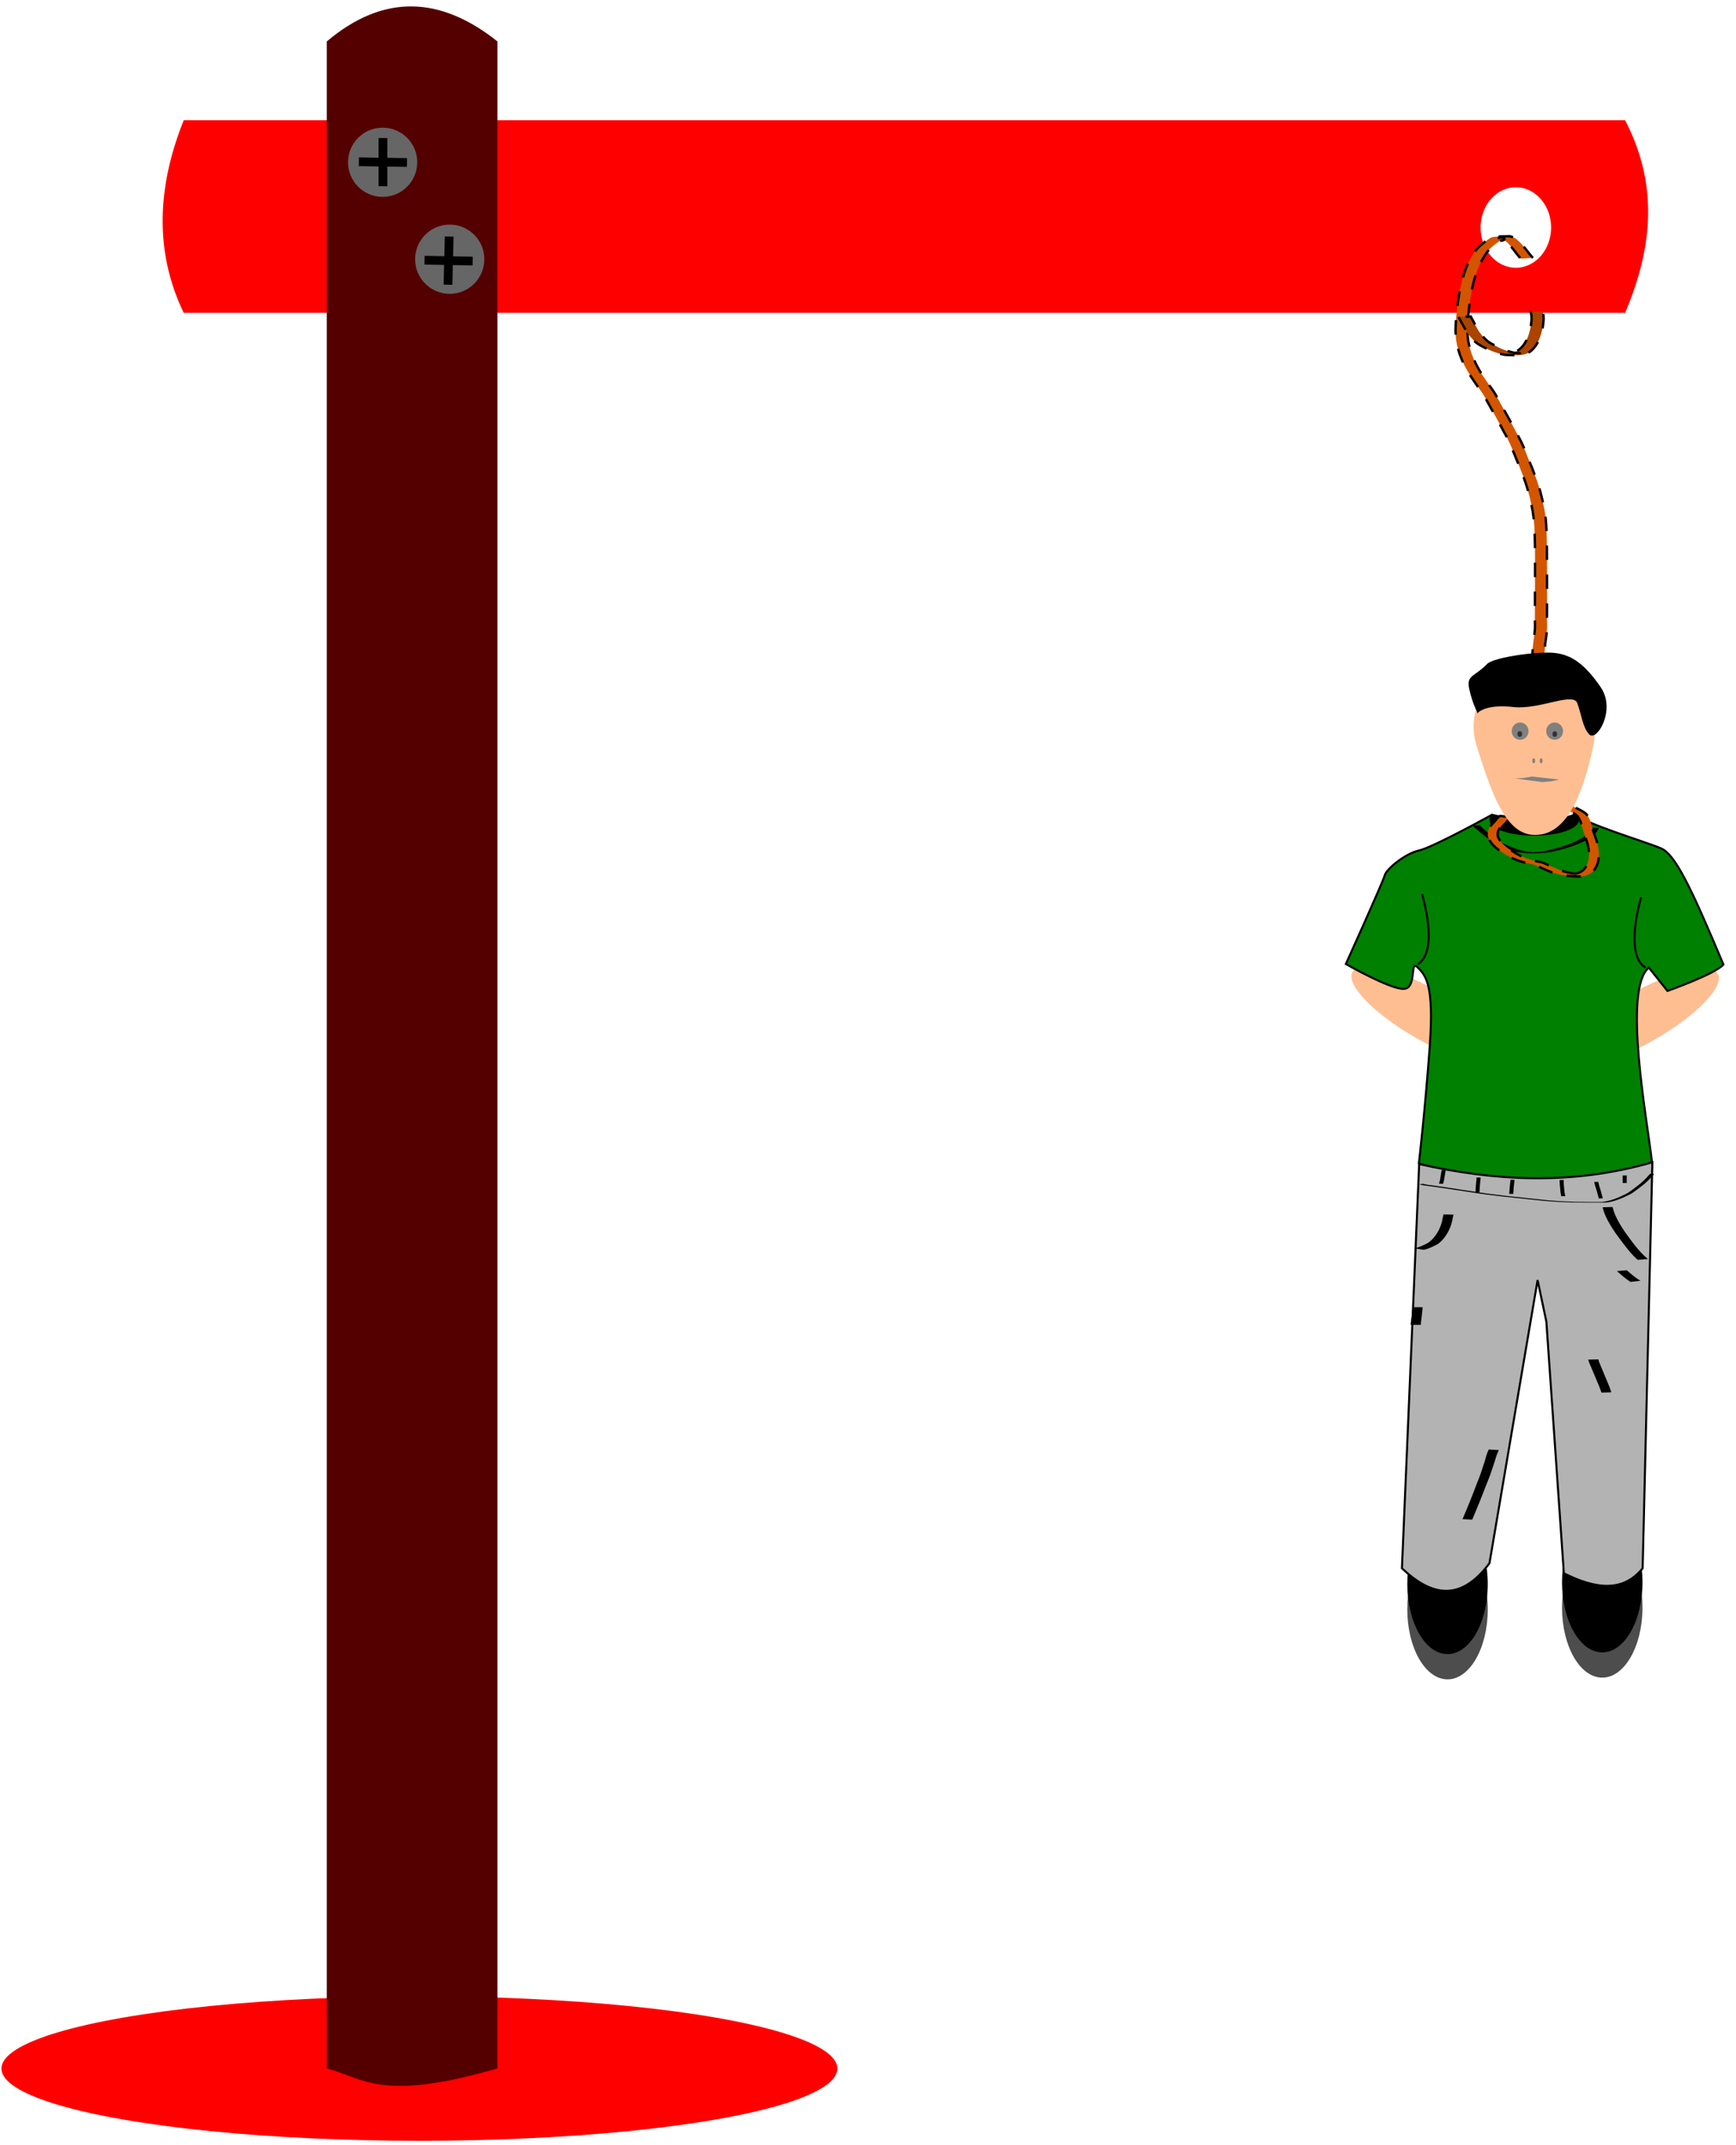 <?xml version="1.0" encoding="UTF-8" standalone="no"?>
<svg
   width="850"
   height="1050"
   viewBox="0 0 224.896 277.812"
   version="1.1"
   id="svg8"
   inkscape:version="1.1.2 (b8e25be833, 2022-02-05)"
   sodipodi:docname="forca.svg"
   xmlns:inkscape="http://www.inkscape.org/namespaces/inkscape"
   xmlns:sodipodi="http://sodipodi.sourceforge.net/DTD/sodipodi-0.dtd"
   xmlns="http://www.w3.org/2000/svg"
   xmlns:svg="http://www.w3.org/2000/svg"
   xmlns:rdf="http://www.w3.org/1999/02/22-rdf-syntax-ns#"
   xmlns:cc="http://creativecommons.org/ns#"
   xmlns:dc="http://purl.org/dc/elements/1.1/">
  <defs
     id="defs2">
    <inkscape:path-effect
       effect="spiro"
       id="path-effect4198"
       is_visible="true"
       lpeversion="1" />
    <inkscape:path-effect
       effect="spiro"
       id="path-effect4194"
       is_visible="true"
       lpeversion="1" />
  </defs>
  <sodipodi:namedview
     id="base"
     pagecolor="#ffffff"
     bordercolor="#666666"
     borderopacity="1.0"
     inkscape:pageopacity="0.0"
     inkscape:pageshadow="2"
     inkscape:zoom="0.5"
     inkscape:cx="978"
     inkscape:cy="733"
     inkscape:document-units="cm"
     inkscape:current-layer="g9021"
     inkscape:document-rotation="0"
     showgrid="false"
     units="px"
     inkscape:pagecheckerboard="true"
     inkscape:showpageshadow="false"
     showguides="false"
     inkscape:window-width="1920"
     inkscape:window-height="1017"
     inkscape:window-x="-8"
     inkscape:window-y="-8"
     inkscape:window-maximized="1" />
  <g
     inkscape:groupmode="layer"
     id="layer8"
     inkscape:label="banco" />
  <g
     inkscape:groupmode="layer"
     id="layer6"
     inkscape:label="sapatos">
    <g
       id="g12396"
       transform="matrix(1,0,0,1.15,-26.458,-43.261)"
       style="stroke-width:0.933">
      <ellipse
         style="fill:#4d4d4d;fill-opacity:1;fill-rule:evenodd;stroke:none;stroke-width:0;stop-color:#000000"
         id="ellipse12372"
         cx="213.983"
         cy="218.85"
         rx="5.212"
         ry="7.888" />
      <ellipse
         style="fill:#4d4d4d;fill-opacity:1;fill-rule:evenodd;stroke:none;stroke-width:0;stop-color:#000000"
         id="ellipse12374"
         cx="234.028"
         cy="218.656"
         rx="5.212"
         ry="7.888" />
    </g>
    <ellipse
       style="fill:#000000;fill-opacity:1;fill-rule:evenodd;stroke:none;stroke-width:0;stop-color:#000000"
       id="path12288"
       cx="187.524"
       cy="205.146"
       rx="5.212"
       ry="9.071" />
    <ellipse
       style="fill:#000000;fill-opacity:1;fill-rule:evenodd;stroke:none;stroke-width:0;stop-color:#000000"
       id="ellipse12370"
       cx="207.57"
       cy="204.924"
       rx="5.212"
       ry="9.071" />
  </g>
  <g
     inkscape:label="forca"
     inkscape:groupmode="layer"
     id="layer1"
     style="display:inline">
    <path
       id="rect846"
       style="fill:#ff0000;fill-rule:evenodd;stroke:#ff0000;stroke-width:0;stop-color:#000000"
       d="m 23.803,15.573 c -3.642,9.071 -3.642,17.387 0,24.946 H 210.53 c 3.374,-7.994 4.535,-16.199 0,-24.946 z m 172.573,8.679 a 4.565,5.212 0 0 1 4.565,5.212 4.565,5.212 0 0 1 -4.565,5.212 4.565,5.212 0 0 1 -4.565,-5.212 4.565,5.212 0 0 1 4.565,-5.212 z" />
    <ellipse
       style="fill:#ff0000;fill-rule:evenodd;stroke:#ff0000;stroke-width:0;stop-color:#000000"
       id="path972"
       cx="54.334"
       cy="267.891"
       rx="54.145"
       ry="9.355" />
    <path
       id="rect844"
       style="fill:#550000;fill-rule:evenodd;stroke:#ff0000;stroke-width:0;stop-color:#000000"
       d="m 42.333,5.367 c 7.371,-6.225 14.741,-5.869 22.112,0 V 267.872 c -14.958,4.336 -17.143,1.373 -22.112,0 z"
       sodipodi:nodetypes="ccccc" />
    <circle
       style="fill:#666666;fill-rule:evenodd;stroke:#ff0000;stroke-width:0;stop-color:#000000"
       id="path1604"
       cx="49.569"
       cy="21.014"
       r="4.482" />
    <circle
       style="fill:#666666;fill-rule:evenodd;stroke:#ff0000;stroke-width:0;stop-color:#000000"
       id="path1604-8"
       cx="58.261"
       cy="33.57"
       r="4.482" />
    <rect
       style="fill:#000000;fill-rule:evenodd;stroke:#ff0000;stroke-width:0;stop-color:#000000"
       id="rect1876"
       width="1.134"
       height="6.237"
       x="49.042"
       y="17.878" />
    <rect
       style="fill:#000000;fill-rule:evenodd;stroke:#ff0000;stroke-width:0;stop-color:#000000"
       id="rect1958"
       width="1.134"
       height="6.237"
       x="32.162"
       y="-61.815"
       transform="rotate(91.005)" />
    <rect
       style="fill:#000000;fill-rule:evenodd;stroke:#ff0000;stroke-width:0;stop-color:#000000"
       id="rect2173"
       width="1.134"
       height="6.237"
       x="58.393"
       y="29.134"
       transform="rotate(1.47)" />
    <rect
       style="fill:#000000;fill-rule:evenodd;stroke:#ff0000;stroke-width:0;stop-color:#000000"
       id="rect2175"
       width="1.134"
       height="6.237"
       x="19.642"
       y="-53.054"
       transform="rotate(90.907)" />
    <circle
       id="path2819"
       style="fill:#666666;stroke:#ff0000;stroke-width:0.265"
       cx="234.534"
       cy="52.539"
       r="0" />
    <circle
       id="path2821"
       style="fill:#666666;stroke:#ff0000;stroke-width:0.265"
       cx="234.534"
       cy="52.539"
       r="0" />
    <path
       style="fill:#d45500;fill-opacity:1;fill-rule:evenodd;stroke:#000000;stroke-width:0.312;stroke-miterlimit:4;stroke-dasharray:1.873, 1.873;stroke-dashoffset:0;stroke-opacity:1;stop-color:#000000"
       id="path16054"
       d="m 198.586,33.395 c -0.65,-0.687 -1.137,-1.516 -1.837,-2.157 -0.168,-0.154 -0.339,-0.312 -0.539,-0.423 -0.194,-0.107 -0.417,-0.149 -0.625,-0.224 -0.742,0.038 -1.494,-0.013 -2.227,0.114 -0.258,0.044 -0.465,0.242 -0.683,0.388 -0.305,0.204 -1.06,0.825 -1.291,1.093 -0.482,0.56 -0.781,1.165 -1.14,1.803 -0.992,2.127 -1.33,4.463 -1.565,6.776 -0.104,1.173 -0.198,2.353 0.003,3.522 0.105,0.614 0.233,0.967 0.414,1.564 0.346,0.99 0.82,1.933 1.394,2.811 0.297,0.454 0.613,0.894 0.913,1.346 0.185,0.261 0.38,0.515 0.555,0.783 0.498,0.763 0.707,1.196 1.155,1.997 0.586,1.047 1.166,2.094 1.728,3.155 0.679,1.164 1.159,2.418 1.663,3.662 0.689,1.702 0.052,0.061 0.689,1.725 0.632,1.521 1.029,3.12 1.341,4.733 0.284,1.649 0.298,3.327 0.323,4.995 0.017,1.601 0.003,3.202 -0.002,4.803 -0.003,1.196 -0.005,2.391 -0.008,3.587 -0.025,0.685 0.032,1.375 -10e-4,2.06 -0.014,0.299 -0.074,0.712 -0.112,1.007 -0.131,0.822 -0.193,1.651 -0.24,2.481 0,0 1.564,0.009 1.564,0.009 v 0 c 0.045,-0.826 0.111,-1.651 0.239,-2.469 0.038,-0.296 0.1,-0.729 0.114,-1.027 0.033,-0.685 -0.028,-1.374 -5.3e-4,-2.06 -0.001,-1.196 -0.001,-2.391 0.002,-3.587 0.002,-1.602 -0.001,-3.204 -0.012,-4.805 -0.021,-1.677 -0.031,-3.365 -0.315,-5.023 -0.318,-1.621 -0.708,-3.232 -1.349,-4.759 -0.721,-1.881 0.083,0.191 -0.692,-1.726 -0.21,-0.52 -0.475,-1.248 -0.707,-1.763 -0.264,-0.585 -0.674,-1.354 -0.966,-1.916 -0.562,-1.061 -1.143,-2.109 -1.728,-3.158 -0.401,-0.72 -0.7,-1.322 -1.145,-2.014 -0.171,-0.267 -0.366,-0.519 -0.549,-0.778 -0.153,-0.233 -0.306,-0.466 -0.459,-0.699 -0.15,-0.214 -0.307,-0.425 -0.451,-0.643 -0.572,-0.864 -1.044,-1.795 -1.394,-2.77 -0.169,-0.556 -0.313,-0.966 -0.414,-1.537 -0.204,-1.156 -0.108,-2.327 -0.015,-3.488 0.23,-2.294 0.56,-4.61 1.564,-6.712 0.388,-0.677 0.622,-1.168 1.146,-1.754 0.193,-0.216 0.422,-0.396 0.646,-0.579 0.207,-0.169 0.418,-0.336 0.645,-0.476 0.216,-0.133 0.769,-0.102 0.68,-0.339 -0.101,-0.271 -0.571,-0.089 -0.857,-0.133 0.207,0.057 0.428,0.076 0.621,0.17 0.201,0.098 0.373,0.251 0.541,0.398 0.709,0.624 1.182,1.457 1.818,2.147 0,0 1.566,-0.109 1.566,-0.109 z" />
    <path
       style="fill:#aa4400;fill-opacity:1;fill-rule:evenodd;stroke:#000000;stroke-width:0.312;stroke-miterlimit:4;stroke-dasharray:1.873, 1.873;stroke-dashoffset:0;stroke-opacity:1;stop-color:#000000"
       id="path16056"
       d="m 188.964,41.046 c 0.039,0.084 0.073,0.171 0.116,0.253 0.135,0.26 0.284,0.513 0.425,0.77 0.154,0.28 0.438,0.793 0.615,1.053 0.125,0.184 0.267,0.356 0.401,0.533 0.324,0.347 0.501,0.573 0.887,0.848 0.158,0.112 0.331,0.201 0.499,0.296 0.575,0.324 1.115,0.571 1.729,0.808 0.549,0.163 1.106,0.37 1.688,0.371 0.671,2.64e-4 1.77,0.146 2.516,-0.209 0.159,-0.076 0.299,-0.188 0.448,-0.283 0.928,-0.754 1.295,-1.867 1.55,-2.992 0.081,-0.541 0.176,-1.086 0.116,-1.635 -0.018,-0.172 -0.064,-0.339 -0.096,-0.509 0,0 -1.563,0.03 -1.563,0.03 v 0 c 0.032,0.161 0.078,0.32 0.097,0.484 0.061,0.535 -0.034,1.068 -0.115,1.595 -0.249,1.09 -0.609,2.169 -1.544,2.865 -0.148,0.082 -0.288,0.181 -0.445,0.245 -0.54,0.22 -1.201,0.115 0.581,0.177 0.177,0.006 -0.355,-0.007 -0.53,-0.032 -0.354,-0.051 -0.817,-0.197 -1.157,-0.295 -0.2,-0.073 -0.403,-0.137 -0.599,-0.219 -0.396,-0.165 -0.747,-0.363 -1.124,-0.566 -0.166,-0.089 -0.34,-0.164 -0.497,-0.269 -0.385,-0.256 -0.565,-0.479 -0.888,-0.811 -0.133,-0.173 -0.275,-0.338 -0.398,-0.518 -0.326,-0.473 -0.572,-0.996 -0.845,-1.5 -0.056,-0.104 -0.122,-0.202 -0.177,-0.306 -0.041,-0.076 -0.073,-0.157 -0.11,-0.235 0,0 -1.58,0.051 -1.58,0.051 z" />
  </g>
  <g
     inkscape:groupmode="layer"
     id="layer4"
     inkscape:label="braços"
     style="display:inline">
    <ellipse
       style="fill:#ffbe91;fill-opacity:1;fill-rule:evenodd;stroke:none;stroke-width:0;stop-color:#000000"
       id="ellipse10633"
       cx="-22.843"
       cy="225.999"
       rx="3.335"
       ry="11.47"
       transform="rotate(-60.379)" />
    <ellipse
       style="fill:#ffbe91;fill-opacity:1;fill-rule:evenodd;stroke:none;stroke-width:0;stop-color:#000000"
       id="ellipse10890"
       cx="-219.729"
       cy="-119.712"
       rx="3.335"
       ry="11.47"
       transform="matrix(-0.494,-0.869,-0.869,0.494,0,0)" />
  </g>
  <g
     inkscape:groupmode="layer"
     id="layer3"
     inkscape:label="tronco"
     style="display:inline">
    <g
       id="g10631"
       transform="matrix(0.355,0,0,0.355,119.608,55.338)"
       style="stroke-width:2.815">
      <path
         style="fill:#008000;stroke:#000000;stroke-width:0.745px;stroke-linecap:butt;stroke-linejoin:miter;stroke-opacity:1"
         d="m 207.509,141.363 c 0,0 -21.545,11.906 -26.647,13.04 -5.103,1.134 -11.906,6.804 -12.473,9.071 -0.567,2.268 -14.174,32.317 -14.174,32.317 0,0 15.875,9.071 20.978,9.071 5.103,0 2.268,-10.772 5.103,-7.938 2.835,2.835 6.237,5.67 4.536,28.915 -1.701,23.246 -3.969,42.711 -3.969,42.711 0,0 48.759,15.875 85.045,-0.567 -1.701,-15.308 -10.772,-62.933 -1.134,-70.871 6.804,8.504 6.804,8.504 6.804,8.504 0,0 17.576,-6.237 20.411,-9.638 -11.906,-28.348 -17.576,-40.065 -22.679,-42.333 -5.103,-2.268 -28.732,-9.251 -31.137,-12.458 -4.209,1.604 -14.017,4.357 -30.662,0.174 z"
         id="path9397" />
      <path
         id="path9397-9"
         style="fill:#000000;stroke:none;stroke-width:0.745px;stroke-linecap:butt;stroke-linejoin:miter;stroke-opacity:1"
         d="m 238.075,141.095 c -4.828,1.568 -14.686,3.663 -30.566,0.268 a 16.336,5.738 0 0 0 -0.911,1.885 16.336,5.738 0 0 0 16.336,5.738 16.336,5.738 0 0 0 16.336,-5.738 16.336,5.738 0 0 0 -1.195,-2.153 z" />
      <path
         style="fill:none;stroke:#000000;stroke-width:0.745px;stroke-linecap:butt;stroke-linejoin:miter;stroke-opacity:1"
         d="m 182.011,170.251 c 0,0 6.414,20.847 -1.604,25.658"
         id="path10425" />
      <path
         style="fill:none;stroke:#000000;stroke-width:0.745px;stroke-linecap:butt;stroke-linejoin:miter;stroke-opacity:1"
         d="m 261.974,171.457 c 0,0 -6.414,20.847 1.604,25.658"
         id="path10507" />
      <path
         style="fill:#000000;fill-opacity:1;fill-rule:evenodd;stroke:none;stroke-width:0;stop-color:#000000"
         id="path10544"
         d="m 200.483,145.308 c 0.088,0.095 0.171,0.195 0.263,0.285 0.186,0.182 0.378,0.357 0.57,0.533 1.147,1.048 2.358,2.02 3.566,2.995 1.314,1.063 2.7,2.033 4.183,2.847 0.901,0.494 1.115,0.571 2.067,1.006 1.402,0.561 2.794,1.166 4.245,1.595 0.783,0.232 1.159,0.296 1.957,0.467 1.153,0.207 2.319,0.341 3.491,0.356 1.272,0.017 2.544,0.023 3.816,0.003 0.867,-0.014 2.005,-0.14 2.867,-0.223 3.178,-0.424 6.251,-1.364 9.293,-2.343 1.342,-0.492 2.674,-1.011 3.969,-1.616 0.472,-0.221 1.293,-0.628 1.759,-0.904 0.234,-0.139 0.457,-0.297 0.685,-0.445 0.781,-0.526 1.517,-1.135 2.161,-1.825 0.091,-0.097 0.175,-0.2 0.262,-0.301 0.272,-0.326 0.456,-0.711 0.657,-1.081 0.139,-0.255 0.143,-0.253 0.296,-0.498 0,0 -2.596,-0.143 -2.596,-0.143 v 0 c -0.309,0.513 -0.555,1.068 -0.935,1.536 -0.698,0.779 -1.475,1.488 -2.352,2.061 -0.222,0.143 -0.44,0.294 -0.667,0.428 -0.256,0.151 -0.519,0.291 -0.783,0.429 -1.552,0.812 -3.177,1.469 -4.825,2.058 -3.049,0.97 -6.13,1.907 -9.318,2.287 -0.475,0.043 -0.949,0.095 -1.425,0.128 -0.48,0.034 -0.968,-0.009 -1.442,0.072 -0.326,0.056 1.317,0.059 0.991,0.005 -0.425,-0.071 -0.861,-0.025 -1.29,-0.055 -0.857,-0.06 -1.308,-0.144 -2.149,-0.269 -0.735,-0.15 -1.237,-0.239 -1.96,-0.441 -1.459,-0.408 -2.855,-1.011 -4.263,-1.563 -0.827,-0.376 -1.272,-0.563 -2.069,-0.984 -1.491,-0.789 -2.877,-1.745 -4.187,-2.806 -0.806,-0.65 -1.144,-0.915 -1.93,-1.582 -0.715,-0.607 -1.423,-1.227 -2.063,-1.914 -0.079,-0.085 -0.149,-0.178 -0.223,-0.267 0,0 -2.622,0.169 -2.622,0.169 z" />
    </g>
  </g>
  <g
     inkscape:groupmode="layer"
     id="layer5"
     inkscape:label="calças"
     style="display:inline">
    <path
       style="fill:#b3b3b3;stroke:#000000;stroke-width:0.265px;stroke-linecap:butt;stroke-linejoin:miter;stroke-opacity:1"
       d="m 183.852,150.752 c 9.743,2.177 19.713,2.788 30.209,-0.232 l -1.26,52.582 c -2.546,3.17 -6.153,2.678 -10.205,0.652 l -2.268,-32.599 -1.134,-5.379 -6.237,36.674 c -3.78,5.08 -7.56,4.237 -11.339,0.652 z"
       id="path11072"
       sodipodi:nodetypes="ccccccccc" />
    <path
       style="fill:#000000;fill-opacity:1;fill-rule:evenodd;stroke:none;stroke-width:0;stop-color:#000000"
       id="path12042"
       d="m 184.448,161.858 c 0.517,-0.11 1.01,-0.328 1.477,-0.572 0.152,-0.079 0.309,-0.151 0.448,-0.252 0.153,-0.112 0.281,-0.255 0.421,-0.382 0.53,-0.567 0.927,-1.249 1.178,-1.983 0.126,-0.369 0.155,-0.569 0.232,-0.946 0.031,-0.14 0.063,-0.28 0.094,-0.42 0,0 -1.298,-0.028 -1.298,-0.028 v 0 c -0.031,0.141 -0.062,0.282 -0.092,0.423 -0.077,0.378 -0.1,0.552 -0.228,0.922 -0.248,0.718 -0.639,1.38 -1.172,1.923 -0.14,0.118 -0.27,0.251 -0.421,0.355 -0.14,0.096 -0.295,0.167 -0.447,0.244 -0.466,0.235 -0.967,0.459 -1.492,0.512 0,0 1.301,0.206 1.301,0.206 z" />
    <path
       style="fill:#000000;fill-opacity:1;fill-rule:evenodd;stroke:none;stroke-width:0;stop-color:#000000"
       id="path12044"
       d="m 213.484,163.053 c -1.188,-0.987 -2.08,-2.27 -2.983,-3.509 -0.459,-0.685 -0.899,-1.39 -1.23,-2.147 -0.202,-0.462 -0.231,-0.616 -0.366,-1.083 0,0 -1.292,0.037 -1.292,0.037 v 0 c 0.137,0.467 0.174,0.645 0.376,1.105 0.337,0.765 0.788,1.475 1.25,2.168 0.616,0.847 0.603,0.843 1.249,1.676 0.512,0.66 1.034,1.324 1.683,1.856 0,0 1.313,-0.103 1.313,-0.103 z" />
    <path
       style="fill:#000000;fill-opacity:1;fill-rule:evenodd;stroke:none;stroke-width:0;stop-color:#000000"
       id="path12046"
       d="m 212.527,165.861 c -0.657,-0.36 -1.22,-0.87 -1.784,-1.356 0,0 -1.275,0.109 -1.275,0.109 v 0 c 0.562,0.495 1.125,0.997 1.756,1.403 0,0 1.303,-0.156 1.303,-0.156 z" />
    <path
       style="fill:#000000;fill-opacity:1;fill-rule:evenodd;stroke:none;stroke-width:0;stop-color:#000000"
       id="path12050"
       d="m 184.071,171.575 c -0.001,-0.069 -0.007,-0.139 -0.003,-0.208 0.004,-0.06 0.074,-0.579 0.077,-0.599 0.048,-0.364 0.089,-0.728 0.124,-1.094 0.009,-0.127 0.017,-0.255 0.026,-0.382 0,0 -1.301,-0.009 -1.301,-0.009 v 0 c -0.009,0.126 -0.018,0.252 -0.027,0.379 -0.035,0.364 -0.075,0.726 -0.125,1.089 -0.011,0.078 -0.076,0.515 -0.085,0.617 -0.006,0.069 -0.002,0.139 -0.003,0.208 0,0 1.317,0 1.317,0 z" />
    <path
       style="fill:#000000;fill-opacity:1;fill-rule:evenodd;stroke:none;stroke-width:0;stop-color:#000000"
       id="path12052"
       d="m 192.862,187.717 c -0.152,0.344 -0.183,0.394 -0.311,0.803 -0.073,0.236 -0.131,0.478 -0.203,0.714 -0.062,0.203 -0.499,1.534 -0.559,1.698 -0.128,0.353 -0.272,0.698 -0.408,1.047 -0.6,1.607 -1.24,3.19 -1.913,4.758 0,0 1.258,0.066 1.258,0.066 v 0 c 0.669,-1.573 1.31,-3.158 1.92,-4.763 0.139,-0.352 0.287,-0.699 0.418,-1.055 0.06,-0.161 0.506,-1.506 0.569,-1.704 0.074,-0.233 0.136,-0.471 0.213,-0.703 0.131,-0.391 0.169,-0.452 0.324,-0.781 0,0 -1.31,-0.082 -1.31,-0.082 z" />
    <path
       style="fill:#000000;fill-opacity:1;fill-rule:evenodd;stroke:none;stroke-width:0;stop-color:#000000"
       id="path12054"
       d="m 205.752,176.081 c 0.028,0.097 0.051,0.196 0.085,0.291 0.08,0.222 0.305,0.721 0.387,0.915 0.242,0.573 0.475,1.149 0.723,1.72 0.36,0.863 0.184,0.415 0.524,1.347 0,0 1.279,-0.044 1.279,-0.044 v 0 c -0.334,-0.94 -0.159,-0.488 -0.52,-1.355 -0.245,-0.571 -0.478,-1.146 -0.716,-1.72 -0.035,-0.085 -0.325,-0.76 -0.373,-0.898 -0.032,-0.094 -0.051,-0.192 -0.076,-0.287 0,0 -1.315,0.032 -1.315,0.032 z" />
    <path
       style="fill:#000000;fill-opacity:1;fill-rule:evenodd;stroke:none;stroke-width:0;stop-color:#000000"
       id="path12169"
       d="m 183.85,153.368 c 0.273,0.084 0.267,0.091 0.594,0.141 0.767,0.115 1.537,0.206 2.304,0.319 1.27,0.187 2.538,0.384 3.808,0.573 2.733,0.448 5.491,0.689 8.242,0.991 1.589,0.19 3.187,0.284 4.787,0.33 1.479,0.028 2.959,0.022 4.439,0.02 0.939,-0.098 1.824,-0.436 2.67,-0.841 0.228,-0.109 0.459,-0.212 0.676,-0.341 0.209,-0.124 0.399,-0.279 0.598,-0.418 0.504,-0.381 1.017,-0.758 1.477,-1.193 0.283,-0.268 0.585,-0.614 0.845,-0.903 0,0 -0.518,-0.038 -0.518,-0.038 v 0 c -0.275,0.304 -0.546,0.616 -0.845,0.897 -0.46,0.432 -0.971,0.809 -1.475,1.188 -0.199,0.137 -0.389,0.288 -0.597,0.411 -0.217,0.128 -0.448,0.231 -0.676,0.339 -0.845,0.401 -1.73,0.732 -2.668,0.819 -1.138,0.001 -2.276,0.004 -3.414,-0.019 -1.601,-0.044 -3.202,-0.135 -4.793,-0.324 -2.755,-0.301 -5.517,-0.541 -8.255,-0.987 -0.645,-0.096 -1.291,-0.192 -1.936,-0.288 -0.622,-0.095 -1.243,-0.193 -1.865,-0.286 -0.49,-0.073 -0.981,-0.141 -1.471,-0.212 -0.272,-0.036 -0.544,-0.067 -0.815,-0.107 -0.322,-0.047 -0.318,-0.053 -0.588,-0.127 0,0 -0.524,0.058 -0.524,0.058 z" />
    <path
       style="fill:#000000;fill-opacity:1;fill-rule:evenodd;stroke:none;stroke-width:0;stop-color:#000000"
       id="path12171"
       d="m 210.213,152.232 c 0.001,0.324 0.002,0.648 0.002,0.972 0,0 0.522,0 0.522,0 v 0 c 5.3e-4,-0.324 8e-4,-0.648 0.002,-0.972 0,0 -0.527,0 -0.527,0 z" />
    <path
       style="fill:#000000;fill-opacity:1;fill-rule:evenodd;stroke:none;stroke-width:0;stop-color:#000000"
       id="path12175"
       d="m 202.049,152.815 c -0.01,0.441 0.051,0.878 0.089,1.317 0.007,0.265 0.07,0.525 0.122,0.784 0,0 0.516,-0.01 0.516,-0.01 v 0 c -0.051,-0.257 -0.112,-0.515 -0.12,-0.778 -0.039,-0.436 -0.1,-0.873 -0.082,-1.312 0,0 -0.525,0 -0.525,0 z" />
    <path
       style="fill:#000000;fill-opacity:1;fill-rule:evenodd;stroke:none;stroke-width:0;stop-color:#000000"
       id="path12177"
       d="m 195.67,152.799 c 5.3e-4,0.043 0.004,0.085 0.001,0.128 -0.003,0.053 -0.034,0.306 -0.039,0.346 -0.023,0.195 -0.044,0.391 -0.062,0.587 -0.02,0.252 -0.021,0.503 -0.052,0.754 0,0 0.521,0.006 0.521,0.006 v 0 c 0.03,-0.251 0.031,-0.503 0.051,-0.755 0.018,-0.196 0.038,-0.39 0.062,-0.585 0.007,-0.057 0.037,-0.285 0.042,-0.352 0.003,-0.042 8e-4,-0.085 0.001,-0.128 0,0 -0.526,0 -0.526,0 z" />
    <path
       style="fill:#000000;fill-opacity:1;fill-rule:evenodd;stroke:none;stroke-width:0;stop-color:#000000"
       id="path12179"
       d="m 191.276,152.498 c 2.5e-4,0.027 0.002,0.211 0.002,0.216 -0.007,0.121 -0.026,0.24 -0.038,0.36 -0.026,0.255 -0.021,0.213 -0.044,0.469 -0.026,0.288 -0.038,0.578 -0.048,0.867 0,0 0.52,0.002 0.52,0.002 v 0 c 0.009,-0.288 0.021,-0.577 0.046,-0.864 0.019,-0.214 0.022,-0.254 0.045,-0.468 0.013,-0.122 0.034,-0.244 0.042,-0.366 0.005,-0.072 -0.002,-0.144 0.002,-0.216 0,0 -0.527,0 -0.527,0 z" />
    <path
       style="fill:#000000;fill-opacity:1;fill-rule:evenodd;stroke:none;stroke-width:0;stop-color:#000000"
       id="path12181"
       d="m 186.771,151.524 c -0.008,0.029 -0.017,0.057 -0.023,0.086 -0.031,0.148 -0.018,0.127 -0.043,0.286 -0.033,0.201 -0.072,0.402 -0.103,0.603 -0.021,0.275 -0.104,0.537 -0.182,0.799 0,0 0.52,0.015 0.52,0.015 v 0 c 0.079,-0.265 0.161,-0.529 0.182,-0.806 0.032,-0.202 0.072,-0.403 0.106,-0.604 0.022,-0.133 0.016,-0.153 0.046,-0.278 0.006,-0.026 0.016,-0.051 0.024,-0.076 0,0 -0.527,-0.025 -0.527,-0.025 z" />
    <path
       style="fill:#000000;fill-opacity:1;fill-rule:evenodd;stroke:none;stroke-width:0;stop-color:#000000"
       id="path12183"
       d="m 206.524,153.077 c 0.016,0.058 0.032,0.115 0.048,0.173 0.016,0.074 0.028,0.149 0.048,0.222 0.072,0.261 0.166,0.515 0.241,0.775 0.091,0.319 0.172,0.64 0.261,0.96 0,0 0.517,-0.014 0.517,-0.014 v 0 c -0.088,-0.32 -0.169,-0.642 -0.259,-0.962 -0.073,-0.258 -0.167,-0.511 -0.236,-0.77 -0.036,-0.133 -0.047,-0.271 -0.093,-0.401 0,0 -0.526,0.017 -0.526,0.017 z" />
  </g>
  <g
     inkscape:groupmode="layer"
     id="layer9"
     inkscape:label="corda">
    <path
       style="fill:#d45500;fill-opacity:1;fill-rule:evenodd;stroke:#000000;stroke-width:0.312;stroke-miterlimit:4;stroke-dasharray:1.873, 1.873;stroke-dashoffset:0;stroke-opacity:1;stop-color:#000000"
       id="path16172"
       d="m 194.332,105.671 c -0.282,0.127 -0.462,0.434 -0.681,0.681 -0.019,0.021 -0.462,0.489 -0.47,0.498 -0.253,0.31 -0.429,0.663 -0.442,1.135 -0.004,0.129 0.003,0.261 0.032,0.384 0.086,0.357 0.232,0.517 0.414,0.793 0.649,0.819 1.483,1.265 2.285,1.749 0.737,0.402 1.509,0.672 2.291,0.861 0.342,0.07 0.689,0.122 1.024,0.245 0.563,0.207 1.116,0.484 1.672,0.722 0.83,0.366 1.688,0.589 2.557,0.694 0.844,0.038 1.719,0.211 2.544,-0.09 0.297,-0.109 0.375,-0.174 0.655,-0.344 0.357,-0.314 0.638,-0.746 0.786,-1.285 0.076,-0.278 0.095,-0.488 0.134,-0.777 0.021,-0.595 -0.065,-1.198 -0.21,-1.761 -0.087,-0.34 -0.169,-0.546 -0.285,-0.873 -0.145,-0.414 -0.29,-0.83 -0.412,-1.257 -0.124,-0.432 -0.099,-0.469 -0.268,-0.875 -0.052,-0.125 -0.118,-0.239 -0.176,-0.359 -0.16,-0.232 -0.207,-0.334 -0.407,-0.5 -0.162,-0.135 -0.437,-0.287 -0.608,-0.378 -0.271,-0.143 -0.545,-0.277 -0.817,-0.42 -0.527,-0.302 -1.044,-0.636 -1.528,-1.048 -0.305,-0.259 -0.356,-0.325 -0.647,-0.621 -0.486,-0.524 -0.959,-1.123 -1.222,-1.895 -0.043,-0.127 -0.073,-0.261 -0.109,-0.391 -0.184,-0.861 -0.173,-1.765 -0.18,-2.652 -0.011,-0.839 0.082,-1.674 0.147,-2.508 0,0 -1.278,-0.017 -1.278,-0.017 v 0 c -0.062,0.84 -0.156,1.68 -0.146,2.526 0.003,0.906 -0.003,1.829 0.178,2.71 0.037,0.138 0.066,0.281 0.11,0.415 0.261,0.795 0.739,1.423 1.232,1.966 0.108,0.114 0.214,0.232 0.325,0.342 0.571,0.564 1.209,0.991 1.857,1.374 1.105,0.593 -0.257,-0.132 0.811,0.418 0.272,0.14 0.578,0.275 0.809,0.524 0.071,0.077 0.131,0.17 0.197,0.255 0.059,0.111 0.125,0.216 0.178,0.333 0.178,0.4 0.144,0.424 0.268,0.865 0.121,0.431 0.268,0.85 0.414,1.266 0.103,0.288 0.203,0.545 0.283,0.846 0.141,0.532 0.227,1.117 0.206,1.681 -0.04,0.285 -0.054,0.461 -0.134,0.733 -0.148,0.505 -0.424,0.895 -0.774,1.164 -0.279,0.155 -0.356,0.216 -0.652,0.307 -0.11,0.034 -0.447,0.057 -0.335,0.076 0.315,0.052 0.636,0.019 0.953,0.027 0.21,0.005 -0.87,-0.025 -0.631,-0.031 -0.873,-0.087 -1.736,-0.292 -2.57,-0.653 -0.587,-0.248 -0.563,-0.233 -1.149,-0.501 -0.17,-0.078 -0.338,-0.168 -0.51,-0.238 -0.332,-0.134 -0.68,-0.197 -1.023,-0.254 -0.782,-0.174 -1.552,-0.437 -2.293,-0.818 -1.21,-0.718 0.419,0.254 -0.824,-0.506 -0.132,-0.081 -0.269,-0.148 -0.399,-0.235 -0.378,-0.253 -0.734,-0.569 -1.052,-0.94 -0.152,-0.213 -0.323,-0.402 -0.403,-0.688 -0.148,-0.53 0.123,-1.015 0.402,-1.344 0.123,-0.13 0.352,-0.369 0.475,-0.507 0.112,-0.126 0.254,-0.314 0.376,-0.426 0.103,-0.095 0.224,-0.15 0.318,-0.263 0,0 -1.293,-0.136 -1.293,-0.136 z" />
  </g>
  <g
     inkscape:groupmode="layer"
     id="layer2"
     inkscape:label="rosto">
    <g
       id="g9021"
       style="display:inline;stroke-width:1.152"
       transform="matrix(0.855,0,0,0.88,30.489,10.462)">
      <path
         id="path6109"
         style="fill:#ffbe91;fill-opacity:1;fill-rule:evenodd;stroke-width:0;stop-color:#000000"
         d="m 205.735,97.961 c -1.609,7.196 -4.001,13.029 -8.82,13.029 -4.392,0 -6.468,-5.833 -8.82,-13.029 -2.242,-6.858 3.949,-13.029 8.82,-13.029 4.871,0 10.392,5.997 8.82,13.029 z"
         sodipodi:nodetypes="sssss" />
      <circle
         style="fill:#808080;fill-rule:evenodd;stroke:#ff0000;stroke-width:0;stop-color:#000000"
         id="path6519"
         cx="194.666"
         cy="95.712"
         r="1.276" />
      <circle
         style="fill:#808080;fill-rule:evenodd;stroke:#ff0000;stroke-width:0;stop-color:#000000"
         id="circle6601"
         cx="199.894"
         cy="95.712"
         r="1.276" />
      <g
         id="g6793"
         transform="translate(-26.751,-14.526)"
         style="fill:#808080;stroke-width:1.152">
        <ellipse
           style="fill:#808080;fill-rule:evenodd;stroke:#ff0000;stroke-width:0;stop-color:#000000"
           id="circle6787"
           cx="223.475"
           cy="114.592"
           rx="0.211"
           ry="0.374" />
        <ellipse
           style="fill:#808080;fill-rule:evenodd;stroke:#ff0000;stroke-width:0;stop-color:#000000"
           id="circle6789"
           cx="224.602"
           cy="114.592"
           rx="0.211"
           ry="0.374" />
      </g>
      <path
         style="fill:#808080;fill-opacity:1;fill-rule:evenodd;stroke:none;stroke-width:0;stop-color:#000000"
         id="path8699"
         d="m 198.054,103.21 c 0.201,-0.019 1.379,-0.131 1.381,-0.131 0.385,-0.061 0.759,-0.159 1.138,-0.238 0,0 -4.089,-0.45 -4.089,-0.45 v 0 c -0.391,0.064 -0.779,0.144 -1.173,0.192 -0.502,0.062 -0.98,0.068 -1.481,0.084 0,0 4.223,0.543 4.223,0.543 z" />
      <ellipse
         style="fill:#333333;fill-rule:evenodd;stroke:#ff0000;stroke-width:0;stop-color:#000000"
         id="circle9294"
         cx="199.92"
         cy="96.14"
         rx="0.354"
         ry="0.425" />
      <ellipse
         style="fill:#333333;fill-rule:evenodd;stroke:#ff0000;stroke-width:0;stop-color:#000000"
         id="ellipse9314"
         cx="194.611"
         cy="96.129"
         rx="0.354"
         ry="0.425" />
    </g>
  </g>
  <g
     inkscape:groupmode="layer"
     id="layer7"
     inkscape:label="cabelo">
    <path
       style="display:inline;fill:#000000;stroke:#000000;stroke-width:0.265px;stroke-linecap:butt;stroke-linejoin:miter;stroke-opacity:1"
       d="m 191.469,92.124 c 0,0 1.091,-1.091 4.564,-0.695 3.473,0.397 7.838,-2.084 8.434,-0.397 0.595,1.687 0.695,3.076 1.488,3.969 0.794,0.893 3.274,-3.076 1.29,-5.953 -1.984,-2.877 -3.672,-4.154 -5.953,-4.366 -2.316,-0.215 -7.78,0.62 -8.533,1.389 -1.738,1.773 -2.679,1.389 -2.282,3.175 0.397,1.786 0.992,2.877 0.992,2.877 z"
       id="path12708"
       sodipodi:nodetypes="csssssssc" />
  </g>
</svg>
